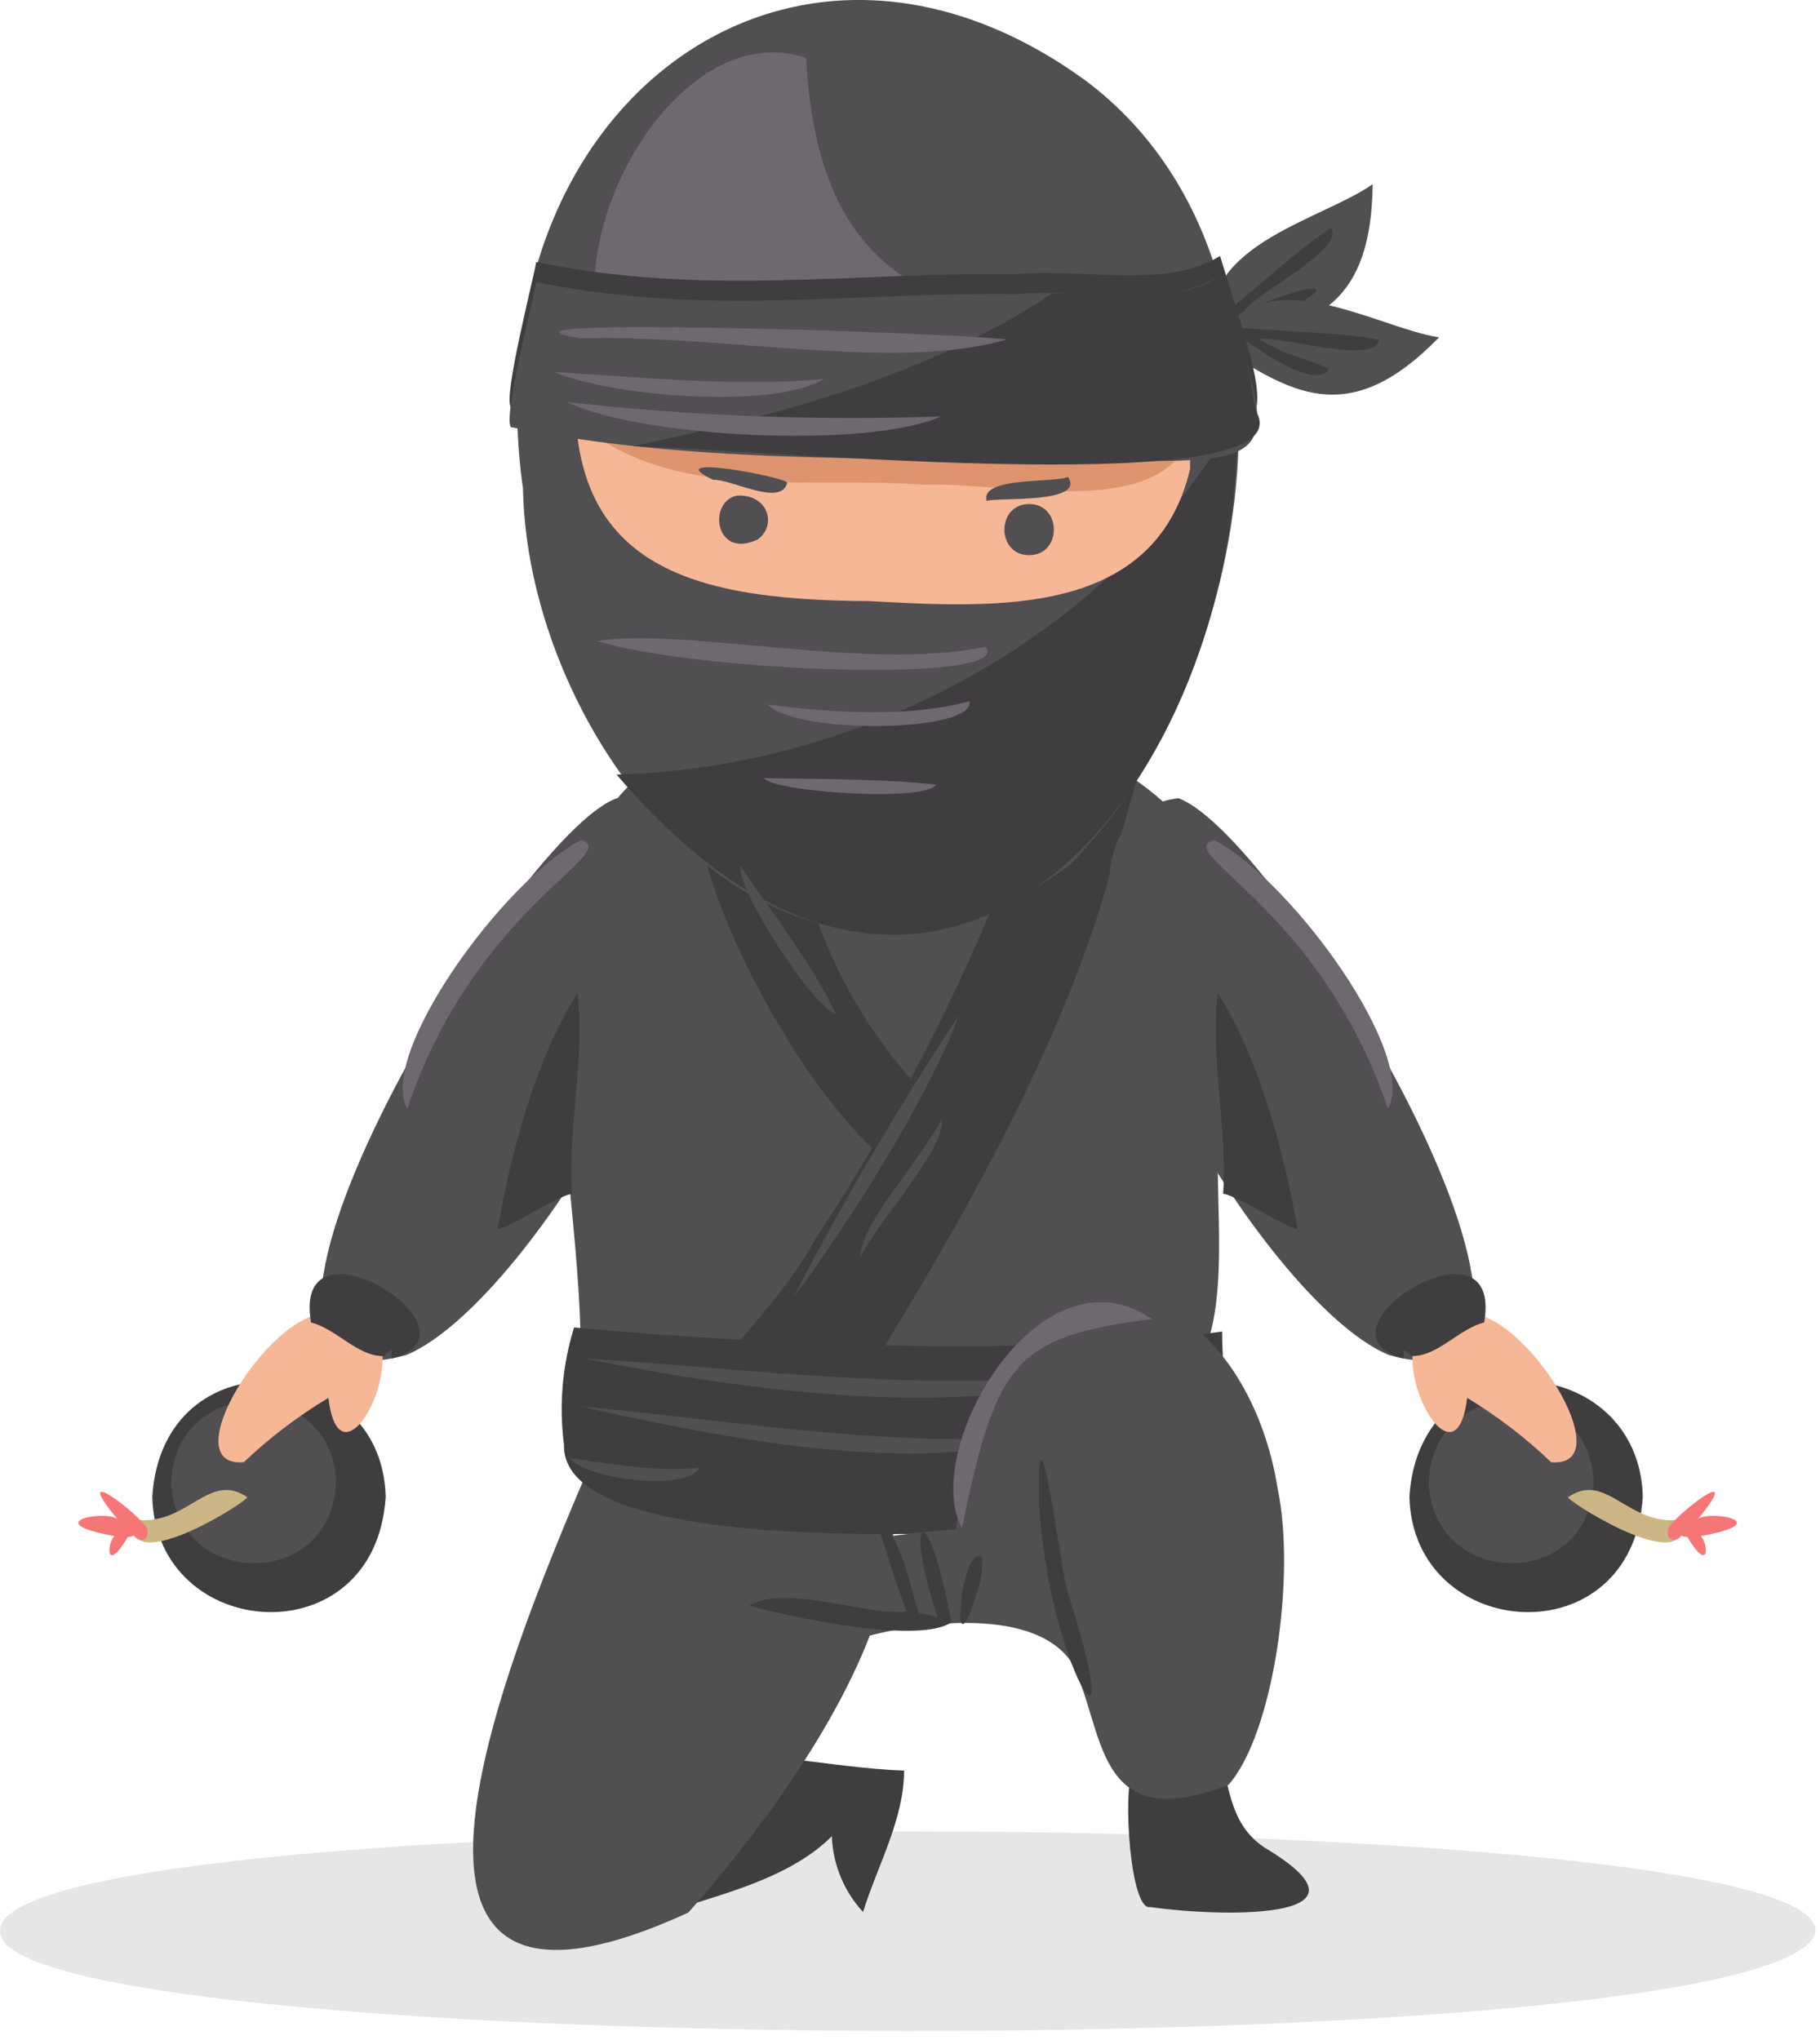 <svg height="204" viewBox="0 0 182 204" width="182" xmlns="http://www.w3.org/2000/svg"><g fill="none"><path d="m181.549 193.092c-1.969 13.2-170.677 13.032-181.033 1.2-11.712-14.628 181.5-14.736 181.033-1.2z" fill="#000" fill-opacity=".1"/><path d="m38.568 149.664c-1.008 16.188-22.992 14.556-23.34 0 1.008-16.188 22.992-14.568 23.34 0z" fill="#3f3d40"/><path d="m33.6 148.092c-.3 11.04-15.984 10.8-16.476.24.336-11.04 16.032-10.74 16.476-.24z" fill="#514f52"/><path d="m113.304 176.664c-1.092 2.592-.252 14.472 1.716 14.028 6.732.972 23.448 1.464 11.916-5.652-7.332-4.2-.696-14.016-13.344-12.288-.024 2.052-.432 4.476-.288 3.912z" fill="#3f3d40"/><path d="m60.504 193.764c5.832-3.516 16.8-4.272 22.68-10.152.103 2.815 1.21 5.501 3.12 7.572 1.464-4.68 4.104-9.288 4.104-14.136-14.292-.468-43.86-9.6-30.42 14.208 2.748-.276 5.352-.288.516 2.508z" fill="#3f3d40"/><path d="m63.312 136.32c-6.576 16.452-35.412 73.704 5.52 54.924 19.392-21.888 36.54-54.816-5.388-55.392-.048.156-.084.312-.132.468z" fill="#514f52"/><path d="m61.68 79.812c-10.572 3.816-45.528 62.556-21.06 55.68 13.728-5.616 40.716-53.052 21.06-55.68z" fill="#514f52"/><path d="m121.836 112.692c-.624 11.664 3.516 28.524-11.748 28.944-16.8 1.464-51.288 4.02-52.056-8.892-.624-19.584-7.2-43.536 5.772-55.032 13.416-11.628 41.664-8.52 53.532 3.432 7.104 8.196 5.436 20.304 4.5 31.548z" fill="#514f52"/><path d="m81.408 124.128c9.704-14.764 17.479-30.71 23.136-47.449h9.432c.168-.083-2.844 10.081-3.444 12.373-5.208 17.616-16.02 36-26.268 52.344-1.572 1.872-13.416-.264-13.044-3.6 2.904-4.464 7.08-8.052 10.188-13.668z" fill="#3f3d40"/><path d="m91.356 118.032c-10.392-6-22.8-30.468-21.516-38.34 3.235-.039 6.451.489 9.504 1.56.876 11.256 7.488 24.276 16.8 31.272-.492 2.004-3.108 5.208-4.788 5.508z" fill="#3f3d40"/><path d="m121.452 34.404c-2.544-9.756 10.536-12.276 15.816-15.984.096-.252.084-.264 0 0-.156 13.332-6.996 14.244-15.816 15.984z" fill="#514f52"/><path d="m133.08 22.8c-3.6 2.4-6.648 5.376-10.8 8.712-.081.03-.143.097-.168.18-.156.204.24.9.912.456 7.2-.348 14.4-6.468 1.38-1.068 1.152-1.74 10.284-6.252 8.676-8.28z" fill="#3f3d40"/><path d="m121.428 34.32c4.92-8.796 16.104-1.56 22.476-.588.252-.108.24-.12 0 0-9.108 9.36-14.916 5.544-22.476.588z" fill="#514f52"/><path d="m137.892 33.972c-3.9-.744-8.604-.756-13.788-1.2-.077-.031-.163-.031-.24 0-.264 0-.456.816.336.96 1.392 1.056 7.356 5.376 8.688 3.168-1.752-.96-4.092-1.2-6.96-2.988 1.968-.408 11.688 2.664 11.964.06z" fill="#3f3d40"/><path d="m108.648 8.124c23.844 18 16.92 59.916-1.728 78.396-28.044 20.904-54.12-11.388-54.624-37.668-5.292-37.548 26.484-62.544 56.352-40.728z" fill="#514f52"/><path d="m61.656 77.448c32.4 38.064 62.76 1.104 62.028-36.072-11.772 21.696-37.068 35.424-62.028 36.072z" fill="#3f3d40"/><path d="m60.336 34.8c-4.404-12.432 7.8-33.18 20.268-29.016 1.332 24 14.4 24.336 30.18 29.76-12.528 4.668-45.276 11.364-50.448-.744z" fill="#6d696e"/><path d="m119.016 46.86c-.156-4.2 1.86-11.664-3.324-13.956-18.66-4.8-38.592-3.288-57.432-.672-4.128 24.168 9.756 27.768 28.728 27.876 12.684.684 28.524 1.644 32.028-13.248z" fill="#f6b796"/><path d="m58.044 42.48c9.6 7.776 22.344 5.088 34.392 6 8.508-.36 25.38 4.188 27.096-6.636z" fill="#de956f"/><path d="m51.096 40.716c17.364 3.6 36.504 3.096 54.792 3.264 23.472.396 22.092 1.092 16.116-18.384-5.376 3.36-13.704 1.2-20.328 1.812-16.92-.168-31.296 2.232-48.06-1.2-.156 1.26-3.36 13.572-2.52 14.508z" fill="#3f3d40"/><path d="m51.096 42.708c17.364 3.6 36.504 3.096 54.792 3.264 23.484.396 22.092 1.092 16.116-18.384-5.376 3.372-13.704 1.2-20.328 1.812-16.92-.168-31.296 2.244-48.06-1.2-.156 1.26-3.36 13.572-2.52 14.508z" fill="#514f52"/><path d="m125.508 40.968c-.584-4.589-1.762-9.082-3.504-13.368-3.888 2.88-11.772 1.512-16.8 1.764-12.192 8.076-27.204 12.168-41.928 15.252 13.584.348 68.28 5.688 62.232-3.648z" fill="#3f3d40"/><path d="m100.704 33.936c-6.768-.732-55.452-2.304-42.66-.096 13.956-.444 31.692 3.36 42.66.096z" fill="#6d696e"/><path d="m82.392 37.884c-8.196.828-18.252-.144-27.024-.696 6.168 2.568 22.272 3.72 27.024.696z" fill="#6d696e"/><path d="m94.092 41.64c-12.482.443-24.981-.038-37.392-1.44 7.164 3.516 29.904 4.764 37.392 1.44z" fill="#6d696e"/><path d="m98.544 64.68c-11.88 2.46-29.868-1.968-38.868-.588 10.02 3.108 41.892 4.308 38.868.588z" fill="#6d696e"/><path d="m96.948 70.104c-6 1.668-13.596 1.2-20.196.336 2.844 3.024 20.832 2.832 20.196-.336z" fill="#6d696e"/><path d="m93.6 78.456c-4.908-.552-11.736-.576-17.208-.648 1.02 1.392 16.212 2.436 17.208.648z" fill="#6d696e"/><path d="m56.4 144.48c-.514-3.943-.17-7.95 1.008-11.748 21 1.968 47.82 2.82 64.8.408 0 4.992 1.764 18-4.452 18.708-16.956 1.752-61.62 4.38-61.356-7.368z" fill="#3f3d40"/><g fill="#514f52"><path d="m110.916 137.04c-16.464 2.58-37.944-.384-52.464-1.2 15.948 3.216 38.436 6.336 52.464 1.2z"/><path d="m104.4 143.46c-14.4 1.632-33.864-1.8-46.284-2.808 13.884 3.108 33.984 7.116 46.284 2.808z"/><path d="m69.984 146.736c-3.744.492-8.4-.276-13.008-.936 1.608 2.124 11.676 3.408 13.008.936z"/><path d="m95.916 101.472c-6.022 9.119-11.554 18.552-16.572 28.26 5.28-6.996 13.464-19.86 16.572-28.26z"/><path d="m94.164 111.876c-1.608 3.492-8.4 10.8-8.088 13.86 1.524-3.516 8.592-10.86 8.088-13.86z"/><path d="m83.628 101.472c-2.148-4.632-6.468-10.308-9.6-14.892-.36 2.22 6.816 13.644 9.6 14.892z"/><path d="m73.668 49.56c-2.952.66-2.136 6.468 2.148 4.356 1.968-1.536.876-4.56-2.148-4.356z"/><path d="m102.912 50.4c-3.288 0-3.3 5.112 0 5.112s3.3-5.112 0-5.112z"/><path d="m78.72 48.276c-.132-.576-13.056-3.012-7.416-.3 1.8-.096 6.804 2.748 7.416.3z"/><path d="m106.8 47.688c-1.2.612-8.832-.06-8.136 2.4 1.02-.372 9.972.312 8.136-2.4z"/></g><path d="m58.092 84c-7.896 4.164-20.4 21.6-17.364 26.868 6.744-20.136 21.672-25.668 17.364-26.868z" fill="#6d696e"/><path d="m87.3 153.78c2.808-.252 5.46-.72 8.256-.864 1.044-5.82 4.068-12.72 6.264-18.924 12.9-10.668 23.784 1.104 25.944 14.856 1.836 8.688-.396 24.528-4.932 29.64-13.764 5.292-12.216-5.88-15.78-12.408-4.068-5.712-16.464-3.744-21.9-2.016.228-.084.216-9.048.3-10.164.624-.024 1.236-.072 1.848-.12z" fill="#514f52"/><path d="m106.728 159.108c-.732-2.76-2.964-20.892-2.856-9.264.804 16.704 9.396 29.664 2.856 9.264z" fill="#3f3d40"/><path d="m115.2 131.892c-11.304-7.716-23.232 13.2-18.996 20.928 3.396-16.692 5.304-19.164 18.996-20.928z" fill="#6d696e"/><path d="m95.232 162.144h-.108c-2.4-13.032-4.8-10.596-1.356-.444-.605-.159-1.218-.287-1.836-.384-.732-1.536-1.932-8.916-4.068-8.496.828 2.4 1.308 4.368 2.808 8.316-3.96.492-12-2.796-15.756-.588 4.284 1.224 17.352 3.936 20.316 1.596z" fill="#3f3d40"/><path d="m98.256 155.808c-2.184-2.1-3.504 13.452-.372 2.844.261-.925.386-1.883.372-2.844z" fill="#3f3d40"/><path d="m57.204 119.364c-.432-6.564 1.32-13.536.552-20.1-4.116 6.552-6.588 15.6-8.004 23.664 1.584-.36 5.796-3.276 7.452-3.564z" fill="#3f3d40"/><path d="m33.084 131.352c-5.904-.756-15.972 15.492-8.7 14.856 2.575-2.449 5.412-4.606 8.46-6.432 1.332 11.508 11.352-9.864.24-8.424z" fill="#f6b796"/><path d="m38.304 135.6c-2.604 0-4.656-2.724-7.2-3.36-2.004-11.568 18 .9 8.1 3.6-.084-.29-.084-.598 0-.888" fill="#3f3d40"/><path d="m164.28 149.664c-1.008 16.188-22.98 14.556-23.34 0 1.02-16.188 22.992-14.568 23.34 0z" fill="#3f3d40"/><path d="m159.36 148.092c-.312 11.04-15.996 10.8-16.488.24.3-11.04 15.996-10.74 16.488-.24z" fill="#514f52"/><path d="m117.828 79.812c10.584 3.816 45.528 62.556 21.072 55.68-13.728-5.616-40.716-53.052-21.072-55.68z" fill="#514f52"/><path d="m121.428 84c7.884 4.164 20.4 21.6 17.364 26.868-6.792-20.136-21.696-25.668-17.364-26.868z" fill="#6d696e"/><path d="m122.316 119.364c.432-6.564-1.32-13.536-.552-20.1 4.116 6.552 6.576 15.6 8.004 23.664-1.584-.36-5.796-3.276-7.452-3.564z" fill="#3f3d40"/><path d="m146.4 131.352c5.916-.756 15.984 15.492 8.712 14.856-2.556-2.445-5.373-4.602-8.4-6.432-1.368 11.508-11.388-9.864-.312-8.424z" fill="#f6b796"/><path d="m141.216 135.6c2.604 0 4.656-2.724 7.2-3.36 2.004-11.568-18 .9-8.1 3.6.078-.291.078-.597 0-.888" fill="#3f3d40"/><path d="m24.744 149.724c-3.936-2.724-6.084 3.072-11.424 2.196-1.008 5.868 10.548-1.188 11.424-2.196z" fill="#ccb685"/><path d="m14.724 152.844c-.84-1.476-7.896-6.912-2.964-.912-.924-.996-8.172.24-.3 1.668-.768.66-.948 3.9 1.344.06.196.028.396-.015.564-.12.456.636 1.608.732 1.356-.696z" fill="#f67676"/><path d="m156.78 149.724c3.936-2.724 6.072 3.072 11.424 2.196.996 5.868-10.548-1.188-11.424-2.196z" fill="#ccb685"/><path d="m166.8 152.844c.84-1.476 7.884-6.912 2.964-.912.924-.996 8.172.24.3 1.668.768.66.948 3.9-1.344.06-.196.028-.396-.015-.564-.12-.456.636-1.608.732-1.356-.696z" fill="#f67676"/></g></svg>